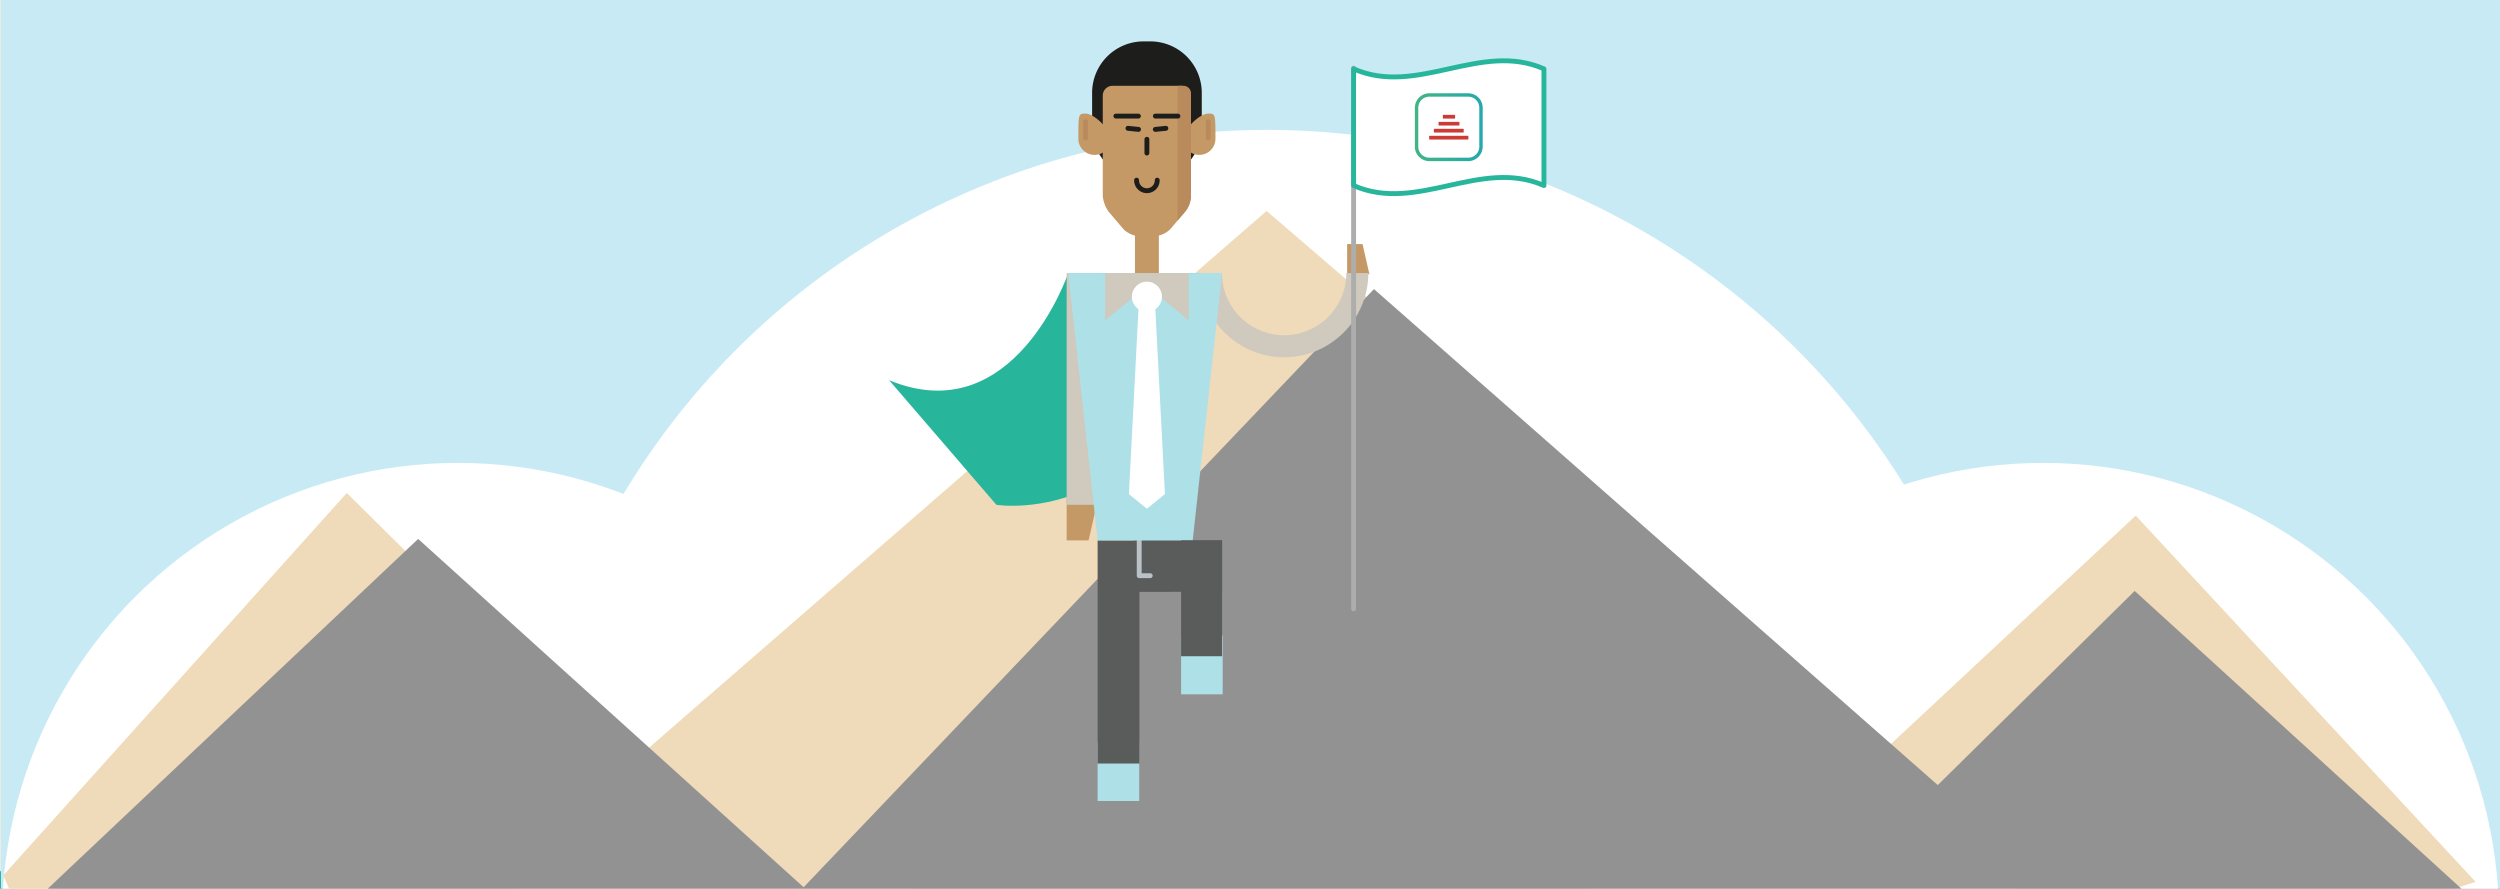 <svg xmlns="http://www.w3.org/2000/svg" xmlns:xlink="http://www.w3.org/1999/xlink" viewBox="0 0 2560 910"><defs><style>.cls-1,.cls-10,.cls-32,.cls-33{fill:none;}.cls-2{isolation:isolate;}.cls-3{clip-path:url(#clip-path);}.cls-4{fill:#eeece0;}.cls-5{fill:#d1d9d3;}.cls-6{fill:#cfc9be;}.cls-7{fill:#aba79f;}.cls-8{fill:#27b59c;}.cls-9{fill:#c59966;}.cls-10{stroke:#f8f8f9;stroke-miterlimit:10;stroke-width:20px;}.cls-11{fill:#fff;}.cls-12{fill:#baa4c5;}.cls-13{fill:#8b7b94;}.cls-14{fill:#c2c2c1;}.cls-15{fill:#1d1d1b;}.cls-16{fill:#b88a5c;}.cls-17{fill:#e8e8e8;}.cls-18{fill:#52c4b0;}.cls-19{fill:#75d0c0;}.cls-20{fill:#0f3041;}.cls-21{fill:#081928;fill-rule:evenodd;}.cls-22{fill:#d45846;}.cls-23{fill:#ea604e;}.cls-24{fill:#c8eaf5;}.cls-25{fill:#efdab9;}.cls-26{fill:#939292;}.cls-27,.cls-31{fill:#aee0e8;}.cls-28{fill:#5a5b5b;}.cls-29{fill:#bbc2c7;}.cls-29,.cls-30,.cls-31{mix-blend-mode:multiply;}.cls-32{stroke:#adadad;}.cls-32,.cls-33{stroke-linecap:round;stroke-linejoin:round;stroke-width:5px;}.cls-33{stroke:#27b59c;}.cls-34{fill:url(#linear-gradient);}.cls-35{fill:#ce3a34;}</style><clipPath id="clip-path"><rect class="cls-1" width="2560" height="910"/></clipPath><linearGradient id="linear-gradient" x1="1448.82" y1="130.25" x2="1518.28" y2="130.25" gradientUnits="userSpaceOnUse"><stop offset="0" stop-color="#42b584"/><stop offset="1" stop-color="#25a8ae"/></linearGradient></defs><title>bannercl</title><g class="cls-2"><g id="Layer_2" data-name="Layer 2"><g class="cls-3"><rect id="_Rectangle_" data-name="&lt;Rectangle&gt;" class="cls-4" x="-2" y="-3" width="2566" height="914"/><ellipse id="_Path_" data-name="&lt;Path&gt;" class="cls-5" cx="1025.32" cy="553.8" rx="330.69" ry="342.2"/><g id="_Group_" data-name="&lt;Group&gt;"><g id="_Group_2" data-name="&lt;Group&gt;"><rect id="_Rectangle_2" data-name="&lt;Rectangle&gt;" class="cls-6" x="119.62" y="550.36" width="188.9" height="173.56"/><rect id="_Rectangle_3" data-name="&lt;Rectangle&gt;" class="cls-7" x="119.62" y="723.91" width="269.6" height="36.65"/><g id="_Group_3" data-name="&lt;Group&gt;"><rect id="_Rectangle_4" data-name="&lt;Rectangle&gt;" class="cls-7" x="119.62" y="760.56" width="20.89" height="130.31"/><rect id="_Rectangle_5" data-name="&lt;Rectangle&gt;" class="cls-6" x="202.53" y="760.56" width="20.89" height="130.31"/><rect id="_Rectangle_6" data-name="&lt;Rectangle&gt;" class="cls-7" x="285.43" y="760.56" width="20.89" height="130.31"/><rect id="_Rectangle_7" data-name="&lt;Rectangle&gt;" class="cls-6" x="368.34" y="760.56" width="20.89" height="130.31"/></g></g><g id="_Group_4" data-name="&lt;Group&gt;"><rect id="_Rectangle_8" data-name="&lt;Rectangle&gt;" class="cls-6" x="420.48" y="550.36" width="188.9" height="173.56"/><rect id="_Rectangle_9" data-name="&lt;Rectangle&gt;" class="cls-7" x="420.48" y="723.91" width="269.6" height="36.65"/><g id="_Group_5" data-name="&lt;Group&gt;"><rect id="_Rectangle_10" data-name="&lt;Rectangle&gt;" class="cls-7" x="420.48" y="760.56" width="20.89" height="130.31"/><rect id="_Rectangle_11" data-name="&lt;Rectangle&gt;" class="cls-6" x="503.39" y="760.56" width="20.89" height="130.31"/><rect id="_Rectangle_12" data-name="&lt;Rectangle&gt;" class="cls-7" x="586.29" y="760.56" width="20.89" height="130.31"/><rect id="_Rectangle_13" data-name="&lt;Rectangle&gt;" class="cls-6" x="669.2" y="760.56" width="20.89" height="130.31"/></g></g><g id="_Group_6" data-name="&lt;Group&gt;"><g id="_Group_7" data-name="&lt;Group&gt;"><rect id="_Rectangle_14" data-name="&lt;Rectangle&gt;" class="cls-6" x="1751.38" y="550.36" width="188.9" height="173.56" transform="translate(3691.65 1274.27) rotate(-180)"/><rect id="_Rectangle_15" data-name="&lt;Rectangle&gt;" class="cls-7" x="1670.68" y="723.91" width="269.6" height="36.65" transform="translate(3610.95 1484.48) rotate(-180)"/><g id="_Group_8" data-name="&lt;Group&gt;"><rect id="_Rectangle_16" data-name="&lt;Rectangle&gt;" class="cls-7" x="1919.39" y="760.56" width="20.89" height="130.31" transform="translate(3859.67 1651.44) rotate(-180)"/><rect id="_Rectangle_17" data-name="&lt;Rectangle&gt;" class="cls-6" x="1836.48" y="760.56" width="20.89" height="130.31" transform="translate(3693.86 1651.44) rotate(-180)"/><rect id="_Rectangle_18" data-name="&lt;Rectangle&gt;" class="cls-7" x="1753.58" y="760.56" width="20.89" height="130.31" transform="translate(3528.05 1651.44) rotate(-180)"/><rect id="_Rectangle_19" data-name="&lt;Rectangle&gt;" class="cls-6" x="1670.68" y="760.56" width="20.89" height="130.31" transform="translate(3362.24 1651.44) rotate(-180)"/></g></g><g id="_Group_9" data-name="&lt;Group&gt;"><rect id="_Rectangle_20" data-name="&lt;Rectangle&gt;" class="cls-6" x="1450.52" y="550.36" width="188.9" height="173.56" transform="translate(3089.93 1274.27) rotate(-180)"/><rect id="_Rectangle_21" data-name="&lt;Rectangle&gt;" class="cls-7" x="1369.81" y="723.91" width="269.6" height="36.65" transform="translate(3009.23 1484.48) rotate(-180)"/><g id="_Group_10" data-name="&lt;Group&gt;"><rect id="_Rectangle_22" data-name="&lt;Rectangle&gt;" class="cls-7" x="1618.53" y="760.56" width="20.89" height="130.31" transform="translate(3257.94 1651.44) rotate(-180)"/><rect id="_Rectangle_23" data-name="&lt;Rectangle&gt;" class="cls-6" x="1535.62" y="760.56" width="20.89" height="130.31" transform="translate(3092.13 1651.44) rotate(-180)"/><rect id="_Rectangle_24" data-name="&lt;Rectangle&gt;" class="cls-7" x="1452.72" y="760.56" width="20.89" height="130.31" transform="translate(2926.32 1651.44) rotate(-180)"/><rect id="_Rectangle_25" data-name="&lt;Rectangle&gt;" class="cls-6" x="1369.81" y="760.56" width="20.89" height="130.31" transform="translate(2760.51 1651.44) rotate(-180)"/></g></g></g></g><rect id="_Rectangle_26" data-name="&lt;Rectangle&gt;" class="cls-8" x="-2" y="892.09" width="2563" height="28.91"/><g id="_Group_11" data-name="&lt;Group&gt;"><g id="_Group_12" data-name="&lt;Group&gt;"><g id="_Group_13" data-name="&lt;Group&gt;"><polygon id="_Path_2" data-name="&lt;Path&gt;" class="cls-9" points="766.23 262.35 740.81 262.35 740.81 313.81 777.58 313.81 766.23 262.35"/></g><path id="_Path_3" data-name="&lt;Path&gt;" class="cls-10" d="M759.19,311.89c0,57.61,45.13,104.31,100.8,104.31s100.8-46.7,100.8-104.31"/></g><g id="_Group_14" data-name="&lt;Group&gt;"><g id="_Group_15" data-name="&lt;Group&gt;"><polygon id="_Path_4" data-name="&lt;Path&gt;" class="cls-9" points="1284.41 262.35 1309.83 262.35 1309.83 313.81 1273.05 313.81 1284.41 262.35"/></g><path id="_Path_5" data-name="&lt;Path&gt;" class="cls-10" d="M1291.44,311.89c0,57.61-45.13,104.31-100.8,104.31s-100.8-46.7-100.8-104.31"/></g><g id="_Group_16" data-name="&lt;Group&gt;"><g id="_Group_17" data-name="&lt;Group&gt;"><g id="_Group_18" data-name="&lt;Group&gt;"><rect id="_Rectangle_27" data-name="&lt;Rectangle&gt;" class="cls-11" x="974.49" y="831.8" width="44.63" height="65.26"/></g><g id="_Group_19" data-name="&lt;Group&gt;"><rect id="_Rectangle_28" data-name="&lt;Rectangle&gt;" class="cls-11" x="1031.2" y="831.8" width="44.63" height="65.26"/></g><g id="_Group_20" data-name="&lt;Group&gt;"><polygon id="_Path_6" data-name="&lt;Path&gt;" class="cls-12" points="1031.01 607.8 1019.33 607.8 974.49 607.8 974.49 681.26 974.49 855.5 1019.33 855.5 1019.33 664.95 1031.01 664.95 1031.01 855.5 1075.84 855.5 1075.84 681.26 1075.84 607.8 1031.01 607.8"/></g><g id="_Group_21" data-name="&lt;Group&gt;"><path id="_Path_7" data-name="&lt;Path&gt;" class="cls-13" d="M1031.2,649.68h-12.09a2.67,2.67,0,0,1-2.63-2.72V607.8a2.63,2.63,0,1,1,5.26,0v36.44h9.46a2.72,2.72,0,0,1,0,5.44Z"/></g><g id="_Group_22" data-name="&lt;Group&gt;"><g id="_Group_23" data-name="&lt;Group&gt;"><path id="_Path_8" data-name="&lt;Path&gt;" class="cls-14" d="M1061.4,875.16h-15.77a2.72,2.72,0,0,1,0-5.44h15.77a2.72,2.72,0,0,1,0,5.44Z"/></g><g id="_Group_24" data-name="&lt;Group&gt;"><path id="_Path_9" data-name="&lt;Path&gt;" class="cls-14" d="M1061.4,885.07h-15.77a2.72,2.72,0,0,1,0-5.44h15.77a2.72,2.72,0,0,1,0,5.44Z"/></g></g><g id="_Group_25" data-name="&lt;Group&gt;"><g id="_Group_26" data-name="&lt;Group&gt;"><path id="_Path_10" data-name="&lt;Path&gt;" class="cls-14" d="M1004.68,875.16H988.92a2.72,2.72,0,0,1,0-5.44h15.77a2.72,2.72,0,0,1,0,5.44Z"/></g><g id="_Group_27" data-name="&lt;Group&gt;"><path id="_Path_11" data-name="&lt;Path&gt;" class="cls-14" d="M1004.68,885.07H988.92a2.72,2.72,0,0,1,0-5.44h15.77a2.72,2.72,0,0,1,0,5.44Z"/></g></g></g><g id="_Group_28" data-name="&lt;Group&gt;"><polygon id="_Path_12" data-name="&lt;Path&gt;" class="cls-11" points="1076.47 607.8 974.49 607.8 942.95 311.09 1108 311.09 1076.47 607.8"/></g><g id="_Group_29" data-name="&lt;Group&gt;"><rect id="_Rectangle_29" data-name="&lt;Rectangle&gt;" class="cls-9" x="1014.53" y="244.42" width="25.67" height="66.67"/></g><g id="_Group_30" data-name="&lt;Group&gt;"><g id="_Group_31" data-name="&lt;Group&gt;"><path id="_Path_13" data-name="&lt;Path&gt;" class="cls-15" d="M1083.55,150.09c0,29.91-23.65,54.39-52.56,54.39h-7.27c-28.91,0-52.56-24.47-52.56-54.39v-39c0-29.91,23.65-54.39,52.56-54.39H1031c28.91,0,52.56,24.47,52.56,54.39Z"/></g><g id="_Group_32" data-name="&lt;Group&gt;"><path id="_Compound_Path_" data-name="&lt;Compound Path&gt;" class="cls-15" d="M1031,207.2h-7.27c-30.43,0-55.18-25.62-55.18-57.1v-39c0-31.49,24.76-57.1,55.18-57.1H1031c30.43,0,55.18,25.62,55.18,57.1v39C1086.18,181.58,1061.43,207.2,1031,207.2Zm-7.27-147.81c-27.53,0-49.93,23.18-49.93,51.67v39c0,28.49,22.4,51.67,49.93,51.67H1031c27.53,0,49.93-23.18,49.93-51.67v-39c0-28.49-22.4-51.67-49.93-51.67Z"/></g></g><g id="_Group_33" data-name="&lt;Group&gt;"><g id="_Group_34" data-name="&lt;Group&gt;"><g id="_Group_35" data-name="&lt;Group&gt;"><path id="_Path_14" data-name="&lt;Path&gt;" class="cls-9" d="M1100.88,162c0,9.9-7.76,17.93-17.32,17.93s-17.32-8-17.32-17.93,17.43-27.94,27-27.94C1100.88,134.08,1100.88,134.5,1100.88,162Z"/></g><g id="_Group_36" data-name="&lt;Group&gt;"><path id="_Path_15" data-name="&lt;Path&gt;" class="cls-9" d="M953.85,162c0,9.9,7.76,17.93,17.32,17.93s17.32-8,17.32-17.93-17.43-27.94-27-27.94C953.85,134.08,953.85,134.5,953.85,162Z"/></g></g><g id="_Group_37" data-name="&lt;Group&gt;"><path id="_Path_16" data-name="&lt;Path&gt;" class="cls-9" d="M1053.12,261.6c-3.74,4.56-11.07,8.29-16.28,8.29h-19c-5.21,0-12.54-3.73-16.28-8.29l-14.77-18c-3.74-4.56-6.8-13.19-6.8-19.17V114.09a10.73,10.73,0,0,1,10.51-10.88h73.63a10.73,10.73,0,0,1,10.51,10.88V224.42c0,6-3.06,14.61-6.8,19.17Z"/></g><g id="_Group_38" data-name="&lt;Group&gt;"><path id="_Path_17" data-name="&lt;Path&gt;" class="cls-16" d="M1093.17,163.77a2.67,2.67,0,0,1-2.63-2.72V143.44a2.63,2.63,0,1,1,5.26,0v17.61A2.67,2.67,0,0,1,1093.17,163.77Z"/></g><g id="_Group_39" data-name="&lt;Group&gt;"><path id="_Path_18" data-name="&lt;Path&gt;" class="cls-16" d="M961.61,163.77a2.67,2.67,0,0,1-2.63-2.72V143.44a2.63,2.63,0,1,1,5.26,0v17.61A2.67,2.67,0,0,1,961.61,163.77Z"/></g><g id="_Group_40" data-name="&lt;Group&gt;"><path id="_Path_19" data-name="&lt;Path&gt;" class="cls-16" d="M1066.59,103.21h-6.26v149.6l9.12-11.12a27.16,27.16,0,0,0,5.24-14.78V111.6A8.27,8.27,0,0,0,1066.59,103.21Z"/></g><g id="_Group_41" data-name="&lt;Group&gt;"><g id="_Group_42" data-name="&lt;Group&gt;"><path id="_Path_20" data-name="&lt;Path&gt;" class="cls-15" d="M1060.33,139.59h-24a2.72,2.72,0,0,1,0-5.44h24a2.72,2.72,0,0,1,0,5.44Z"/></g><g id="_Group_43" data-name="&lt;Group&gt;"><path id="_Path_21" data-name="&lt;Path&gt;" class="cls-15" d="M1018.44,139.59h-24a2.72,2.72,0,0,1,0-5.44h24a2.72,2.72,0,0,1,0,5.44Z"/></g><g id="_Group_44" data-name="&lt;Group&gt;"><path id="_Path_22" data-name="&lt;Path&gt;" class="cls-15" d="M1036.28,154.3a2.66,2.66,0,0,1-2.61-2.45,2.7,2.7,0,0,1,2.35-3l11.35-1.19a2.65,2.65,0,0,1,2.88,2.43,2.7,2.7,0,0,1-2.35,3l-11.35,1.19Z"/></g><g id="_Group_45" data-name="&lt;Group&gt;"><path id="_Path_23" data-name="&lt;Path&gt;" class="cls-15" d="M1018.44,154.3h-.27l-11.35-1.19a2.7,2.7,0,0,1-2.35-3,2.65,2.65,0,0,1,2.88-2.43l11.35,1.19a2.7,2.7,0,0,1,2.35,3A2.66,2.66,0,0,1,1018.44,154.3Z"/></g><g id="_Group_46" data-name="&lt;Group&gt;"><path id="_Path_24" data-name="&lt;Path&gt;" class="cls-15" d="M1027.36,180.62a2.67,2.67,0,0,1-2.63-2.72V162.38a2.63,2.63,0,1,1,5.26,0V177.9A2.67,2.67,0,0,1,1027.36,180.62Z"/></g><g id="_Group_47" data-name="&lt;Group&gt;"><path id="_Path_25" data-name="&lt;Path&gt;" class="cls-15" d="M1027.36,222.4a14,14,0,0,1-13.7-14.18,2.63,2.63,0,1,1,5.26,0,8.45,8.45,0,1,0,16.89,0,2.63,2.63,0,1,1,5.26,0A14,14,0,0,1,1027.36,222.4Z"/></g></g></g><g id="_Group_48" data-name="&lt;Group&gt;"><polygon id="_Path_26" data-name="&lt;Path&gt;" class="cls-17" points="1072.19 363.57 1027.36 325.5 982.53 363.57 982.53 311.09 1072.19 311.09 1072.19 363.57"/></g><g id="_Group_49" data-name="&lt;Group&gt;"><polygon id="_Path_27" data-name="&lt;Path&gt;" class="cls-18" points="1046.67 556.41 1027.36 572.72 1008.05 556.41 1018.56 346.17 1036.16 346.17 1046.67 556.41"/></g><g id="_Group_50" data-name="&lt;Group&gt;"><ellipse id="_Path_28" data-name="&lt;Path&gt;" class="cls-19" cx="1027.36" cy="337.33" rx="16.16" ry="16.72"/></g></g><g id="_Group_51" data-name="&lt;Group&gt;"><g id="_Group_52" data-name="&lt;Group&gt;"><path id="_Path_29" data-name="&lt;Path&gt;" class="cls-20" d="M947.88,455.82a3.17,3.17,0,1,1-6.32.33l-2.16-41.9a18.82,18.82,0,0,1,4.21-12.16,25.35,25.35,0,0,1,11-8.32l40-14.51a3.14,3.14,0,0,1,4,2,3.3,3.3,0,0,1-1.95,4.17L956.7,400a18.74,18.74,0,0,0-8.11,6.19,12.29,12.29,0,0,0-2.87,7.77Z"/><path id="_Path_30" data-name="&lt;Path&gt;" class="cls-21" d="M944.72,472.58c8.84,0,16-7.46,16-16.6s-7.21-16.6-16-16.6-16,7.46-16,16.6S935.88,472.58,944.72,472.58Z"/><path id="_Path_31" data-name="&lt;Path&gt;" class="cls-21" d="M968.55,385l24.14-8.76a6.49,6.49,0,0,1,8.32,4.14h0a6.83,6.83,0,0,1-4,8.61l-24.14,8.76a6.49,6.49,0,0,1-8.32-4.14h0A6.83,6.83,0,0,1,968.55,385Z"/></g><g id="_Group_53" data-name="&lt;Group&gt;"><g id="_Group_54" data-name="&lt;Group&gt;"><g id="_Group_55" data-name="&lt;Group&gt;"><g id="_Group_56" data-name="&lt;Group&gt;"><polygon id="_Path_32" data-name="&lt;Path&gt;" class="cls-22" points="1026.42 463.46 895.3 463.46 900.04 566.57 1026.42 566.57 1154.69 566.57 1159.42 463.46 1026.42 463.46"/><polygon id="_Path_33" data-name="&lt;Path&gt;" class="cls-23" points="1026.42 451.46 895.3 451.46 895.3 463.46 1026.42 463.46 1159.42 463.46 1159.42 451.46 1026.42 451.46"/></g><g id="_Group_57" data-name="&lt;Group&gt;"><polygon id="_Path_34" data-name="&lt;Path&gt;" class="cls-23" points="1026.42 515.02 935.78 515.02 945.25 881.66 1026.42 881.66 1108.53 881.66 1118.94 515.02 1026.42 515.02"/><polygon id="_Path_35" data-name="&lt;Path&gt;" class="cls-22" points="1026.42 875.72 910.72 875.72 910.72 897.06 1026.42 897.06 1144.01 897.06 1144.01 875.72 1026.42 875.72"/></g></g></g></g></g></g></g></g><g id="Layer_3" data-name="Layer 3"><g class="cls-3"><rect id="_Rectangle_30" data-name="&lt;Rectangle&gt;" class="cls-24" x="1" y="-0.02" width="2560" height="914.02"/><rect id="_Rectangle_31" data-name="&lt;Rectangle&gt;" class="cls-1" x="43.94" y="79.29" width="2290.27" height="1085.71"/><circle class="cls-11" cx="1297" cy="901" r="768"/><circle class="cls-11" cx="2092" cy="941" r="467"/><circle class="cls-11" cx="469" cy="941" r="467"/><polygon class="cls-25" points="3.44 896.31 355.14 504.81 640 787 1297 216 1934 764 2187 528 2535 903 1639 1185 690 1132 43 989 3.44 896.31"/><polygon class="cls-26" points="-16 971.32 428.19 551.86 822.92 908.54 1406.92 296 1984.27 803.91 2185.92 605.12 2539.75 927.57 1996.64 1311.83 1378.39 1328 -16 971.32"/><g id="_Group_58" data-name="&lt;Group&gt;"><polygon id="_Path_36" data-name="&lt;Path&gt;" class="cls-9" points="1395.22 249.9 1379.47 249.9 1379.47 280.71 1402.26 280.71 1395.22 249.9"/></g><g id="_Group_59" data-name="&lt;Group&gt;"><g id="_Group_60" data-name="&lt;Group&gt;"><path id="_Path_37" data-name="&lt;Path&gt;" class="cls-8" d="M1251.42,279.61c-47.49,267.13-231.1,237.31-231.1,237.31L910.5,389.34c128.31,53.18,183.35-109.72,183.35-109.72Z"/><g id="_Group_61" data-name="&lt;Group&gt;"><g id="_Group_62" data-name="&lt;Group&gt;"><g id="_Group_63" data-name="&lt;Group&gt;"><g id="_Group_64" data-name="&lt;Group&gt;"><g id="_Group_65" data-name="&lt;Group&gt;"><path id="_Path_38" data-name="&lt;Path&gt;" class="cls-6" d="M1314.95,365.83a86.31,86.31,0,0,1-86.21-86.22h22.54a63.67,63.67,0,1,0,127.35,0h22.54A86.31,86.31,0,0,1,1314.95,365.83Z"/></g></g></g><g id="_Group_66" data-name="&lt;Group&gt;"><g id="_Group_67" data-name="&lt;Group&gt;"><g id="_Group_68" data-name="&lt;Group&gt;"><g id="_Group_69" data-name="&lt;Group&gt;"><rect id="_Rectangle_32" data-name="&lt;Rectangle&gt;" class="cls-27" x="1123.96" y="760" width="42.6" height="60.21"/></g><g id="_Group_70" data-name="&lt;Group&gt;"><rect id="_Rectangle_33" data-name="&lt;Rectangle&gt;" class="cls-27" x="1209.44" y="650.76" width="42.6" height="60.21"/></g><g id="_Group_71" data-name="&lt;Group&gt;"><polygon id="_Path_39" data-name="&lt;Path&gt;" class="cls-28" points="1177.92 553.34 1166.77 553.34 1123.96 553.34 1123.96 621.12 1123.96 781.87 1166.77 781.87 1166.77 606.07 1251.42 605.98 1251.42 553.34 1177.92 553.34"/></g><g id="_Group_72" data-name="&lt;Group&gt;"><path id="_Path_40" data-name="&lt;Path&gt;" class="cls-29" d="M1178.1,592h-11.54a2.51,2.51,0,0,1-2.51-2.51V553.34a2.51,2.51,0,0,1,5,0V587h9a2.51,2.51,0,0,1,0,5Z"/></g><g id="_Group_73" data-name="&lt;Group&gt;" class="cls-30"><g id="_Group_74" data-name="&lt;Group&gt;"><path id="_Path_41" data-name="&lt;Path&gt;" class="cls-27" d="M1238.27,690.76h-15.05a2.51,2.51,0,1,1,0-5h15.05a2.51,2.51,0,0,1,0,5Z"/></g><g id="_Group_75" data-name="&lt;Group&gt;"><path id="_Path_42" data-name="&lt;Path&gt;" class="cls-27" d="M1238.27,699.9h-15.05a2.51,2.51,0,1,1,0-5h15.05a2.51,2.51,0,0,1,0,5Z"/></g></g><g id="_Group_76" data-name="&lt;Group&gt;"><g id="_Group_77" data-name="&lt;Group&gt;"><path id="_Path_43" data-name="&lt;Path&gt;" class="cls-31" d="M1152.79,800h-15.05a2.51,2.51,0,1,1,0-5h15.05a2.51,2.51,0,1,1,0,5Z"/></g><g id="_Group_78" data-name="&lt;Group&gt;"><path id="_Path_44" data-name="&lt;Path&gt;" class="cls-31" d="M1152.79,809.14h-15.05a2.51,2.51,0,1,1,0-5h15.05a2.51,2.51,0,1,1,0,5Z"/></g></g></g><g id="_Group_79" data-name="&lt;Group&gt;"><polygon id="_Path_45" data-name="&lt;Path&gt;" class="cls-9" points="1114.72 553.34 1092.26 553.34 1092.26 509.4 1124.75 509.4 1114.72 553.34"/></g><g id="_Group_80" data-name="&lt;Group&gt;"><rect id="_Rectangle_34" data-name="&lt;Rectangle&gt;" class="cls-6" x="1092.25" y="279.61" width="32.5" height="237.31"/></g><g id="_Group_81" data-name="&lt;Group&gt;"><polygon id="_Path_46" data-name="&lt;Path&gt;" class="cls-27" points="1221.32 553.34 1123.96 553.34 1093.86 279.61 1251.42 279.61 1221.32 553.34"/></g><g id="_Group_82" data-name="&lt;Group&gt;"><rect id="_Rectangle_35" data-name="&lt;Rectangle&gt;" class="cls-9" x="1162.18" y="218.11" width="24.51" height="61.51"/></g><g id="_Group_83" data-name="&lt;Group&gt;"><g id="_Group_84" data-name="&lt;Group&gt;"><rect id="_Path_47" data-name="&lt;Path&gt;" class="cls-15" x="1120.79" y="44.89" width="107.29" height="136.36" rx="50.17" ry="50.17"/></g><g id="_Group_85" data-name="&lt;Group&gt;"><path id="_Compound_Path_2" data-name="&lt;Compound Path&gt;" class="cls-15" d="M1177.91,183.76H1171a52.74,52.74,0,0,1-52.68-52.68v-36A52.74,52.74,0,0,1,1171,42.38h6.94a52.74,52.74,0,0,1,52.68,52.68v36A52.74,52.74,0,0,1,1177.91,183.76ZM1171,47.4a47.72,47.72,0,0,0-47.66,47.66v36A47.72,47.72,0,0,0,1171,178.74h6.94a47.72,47.72,0,0,0,47.66-47.66v-36a47.72,47.72,0,0,0-47.66-47.66Z"/></g></g><g id="_Group_86" data-name="&lt;Group&gt;"><g id="_Group_87" data-name="&lt;Group&gt;"><g id="_Group_88" data-name="&lt;Group&gt;"><path id="_Path_48" data-name="&lt;Path&gt;" class="cls-9" d="M1244.62,142.08a16.54,16.54,0,1,1-33.08,0c0-9.13,16.64-25.78,25.77-25.78C1244.62,116.3,1244.62,116.69,1244.62,142.08Z"/></g><g id="_Group_89" data-name="&lt;Group&gt;"><path id="_Path_49" data-name="&lt;Path&gt;" class="cls-9" d="M1104.25,142.08a16.54,16.54,0,0,0,33.08,0c0-9.13-16.64-25.78-25.77-25.78C1104.25,116.3,1104.25,116.69,1104.25,142.08Z"/></g></g><g id="_Group_90" data-name="&lt;Group&gt;"><path id="_Path_50" data-name="&lt;Path&gt;" class="cls-9" d="M1199,233.95c-3.57,4.21-10.57,7.65-15.54,7.65h-18.1c-5,0-12-3.44-15.54-7.65l-14.1-16.61c-3.57-4.21-6.49-12.17-6.49-17.69V97.86a10.06,10.06,0,0,1,10-10h70.3a10.06,10.06,0,0,1,10,10V199.65c0,5.52-2.92,13.48-6.49,17.69Z"/></g><g id="_Group_91" data-name="&lt;Group&gt;"><path id="_Path_51" data-name="&lt;Path&gt;" class="cls-16" d="M1237.27,143.7a2.51,2.51,0,0,1-2.51-2.51V124.94a2.51,2.51,0,1,1,5,0v16.25A2.51,2.51,0,0,1,1237.27,143.7Z"/></g><g id="_Group_92" data-name="&lt;Group&gt;"><path id="_Path_52" data-name="&lt;Path&gt;" class="cls-16" d="M1111.66,143.7a2.51,2.51,0,0,1-2.51-2.51V124.94a2.51,2.51,0,1,1,5,0v16.25A2.51,2.51,0,0,1,1111.66,143.7Z"/></g><g id="_Group_93" data-name="&lt;Group&gt;"><path id="_Path_53" data-name="&lt;Path&gt;" class="cls-16" d="M1211.88,87.83h-6v138l8.7-10.26a24.53,24.53,0,0,0,5-13.64V95.56A7.76,7.76,0,0,0,1211.88,87.83Z"/></g><g id="_Group_94" data-name="&lt;Group&gt;"><g id="_Group_95" data-name="&lt;Group&gt;"><path id="_Path_54" data-name="&lt;Path&gt;" class="cls-15" d="M1205.91,121.39h-23a2.51,2.51,0,0,1,0-5h23a2.51,2.51,0,1,1,0,5Z"/></g><g id="_Group_96" data-name="&lt;Group&gt;"><path id="_Path_55" data-name="&lt;Path&gt;" class="cls-15" d="M1165.92,121.39h-23a2.51,2.51,0,1,1,0-5h23a2.51,2.51,0,0,1,0,5Z"/></g><g id="_Group_97" data-name="&lt;Group&gt;"><path id="_Path_56" data-name="&lt;Path&gt;" class="cls-15" d="M1183,135a2.51,2.51,0,0,1-.25-5l10.84-1.1a2.51,2.51,0,0,1,.5,5l-10.84,1.1Z"/></g><g id="_Group_98" data-name="&lt;Group&gt;"><path id="_Path_57" data-name="&lt;Path&gt;" class="cls-15" d="M1165.92,135h-.26l-10.84-1.1a2.51,2.51,0,0,1,.5-5l10.84,1.1a2.51,2.51,0,0,1-.25,5Z"/></g><g id="_Group_99" data-name="&lt;Group&gt;"><path id="_Path_58" data-name="&lt;Path&gt;" class="cls-15" d="M1174.44,159.24a2.51,2.51,0,0,1-2.51-2.51V142.42a2.51,2.51,0,0,1,5,0v14.31A2.51,2.51,0,0,1,1174.44,159.24Z"/></g><g id="_Group_100" data-name="&lt;Group&gt;"><path id="_Path_59" data-name="&lt;Path&gt;" class="cls-15" d="M1174.44,197.78a13.1,13.1,0,0,1-13.08-13.08,2.51,2.51,0,1,1,5,0,8.06,8.06,0,1,0,16.13,0,2.51,2.51,0,1,1,5,0A13.1,13.1,0,0,1,1174.44,197.78Z"/></g></g></g><g id="_Group_101" data-name="&lt;Group&gt;"><polygon id="_Path_60" data-name="&lt;Path&gt;" class="cls-6" points="1217.24 328.03 1174.44 292.91 1131.64 328.03 1131.64 279.61 1217.24 279.61 1217.24 328.03"/></g><g id="_Group_102" data-name="&lt;Group&gt;"><polygon id="_Path_61" data-name="&lt;Path&gt;" class="cls-11" points="1192.88 505.93 1174.44 520.98 1156 505.93 1166.04 311.97 1182.84 311.97 1192.88 505.93"/></g><g id="_Group_103" data-name="&lt;Group&gt;"><circle id="_Path_62" data-name="&lt;Path&gt;" class="cls-11" cx="1174.44" cy="303.82" r="15.43"/></g></g><rect id="_Rectangle_36" data-name="&lt;Rectangle&gt;" class="cls-28" x="1209.44" y="553.34" width="41.98" height="118.63"/></g></g><line id="_Path_63" data-name="&lt;Path&gt;" class="cls-32" x1="1386.09" y1="69.78" x2="1386.09" y2="623.42"/></g></g><g id="_Rectangle_37" data-name="&lt;Rectangle&gt;"><path class="cls-11" d="M1581,190c-65-28.67-129.94,28.67-194.91,0V70.51c65,28.67,129.94-28.67,194.91,0Z"/><path class="cls-33" d="M1581,190c-65-28.67-129.94,28.67-194.91,0V70.51c65,28.67,129.94-28.67,194.91,0Z"/></g></g><g id="_Group_104" data-name="&lt;Group&gt;"><g id="_Group_105" data-name="&lt;Group&gt;"><path id="_Compound_Path_3" data-name="&lt;Compound Path&gt;" class="cls-34" d="M1463.67,165a14.87,14.87,0,0,1-14.85-14.85V110.37a14.87,14.87,0,0,1,14.85-14.85h39.76a14.87,14.87,0,0,1,14.85,14.85v39.76A14.87,14.87,0,0,1,1503.42,165Zm0-66a11.37,11.37,0,0,0-11.36,11.36v39.76a11.37,11.37,0,0,0,11.36,11.36h39.76a11.37,11.37,0,0,0,11.36-11.36V110.37A11.37,11.37,0,0,0,1503.42,99Z"/></g><rect id="_Path_64" data-name="&lt;Path&gt;" class="cls-35" x="1463.47" y="139.06" width="40.16" height="3.8" rx="0.42" ry="0.42"/><rect id="_Path_65" data-name="&lt;Path&gt;" class="cls-35" x="1468.26" y="131.92" width="30.57" height="3.8" rx="0.42" ry="0.42"/><rect id="_Path_66" data-name="&lt;Path&gt;" class="cls-35" x="1473.06" y="124.78" width="21.38" height="3.8" rx="0.42" ry="0.42"/><rect id="_Path_67" data-name="&lt;Path&gt;" class="cls-35" x="1477.45" y="117.63" width="12.59" height="3.8" rx="0.42" ry="0.42"/></g></g></g></g></svg>
